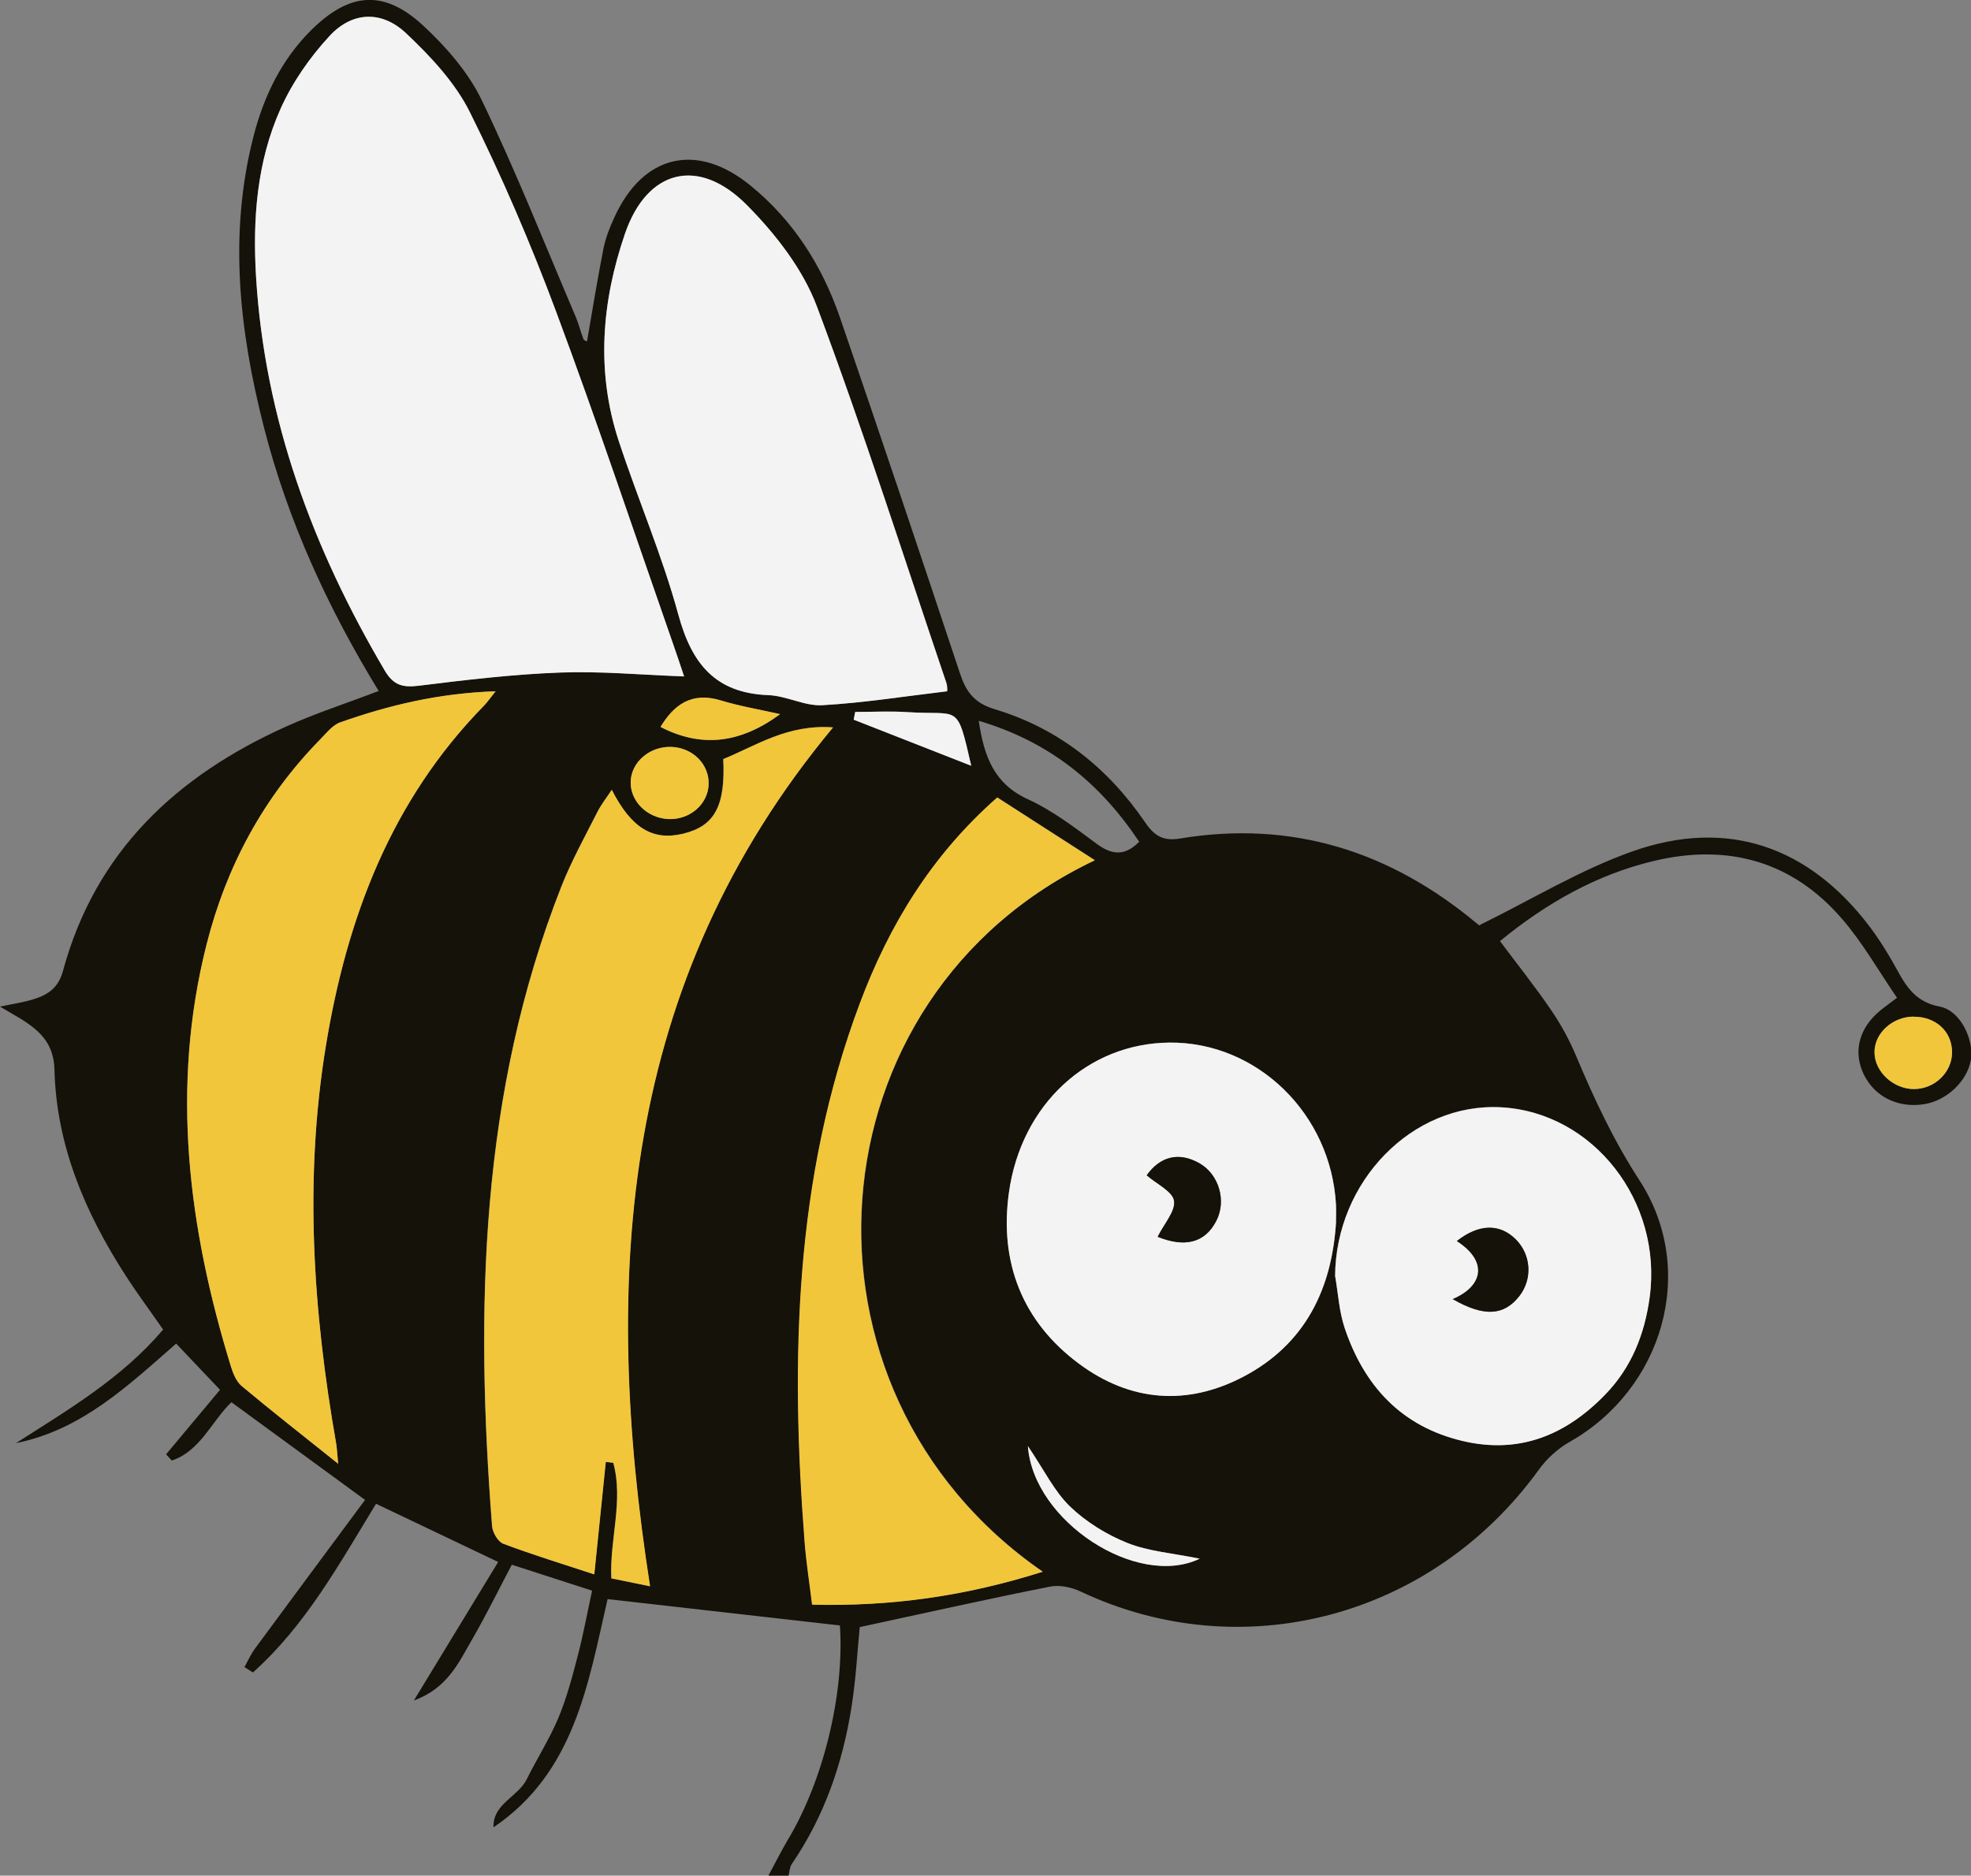 <?xml version="1.0" encoding="UTF-8"?><svg id="Ebene_2" xmlns="http://www.w3.org/2000/svg" viewBox="0 0 193.67 184.34"><rect x="0" y="0" width="193.67" height="184.34" fill="#808080" stroke="none"/><defs><style>.cls-1{fill:#f2c63b;}.cls-2{fill:#141209;}.cls-3{fill:#f3f3f3;}</style></defs><g id="Layer_1"><g><path class="cls-2" d="M75.5,184.34c.65-1.19,1.25-2.41,1.94-3.57,3.48-5.82,5.54-14.3,5.09-21.02-7.56-.86-15.11-1.71-22.83-2.59-1.9,8.29-3.24,17.04-11.21,22.43-.07-2.33,2.41-2.98,3.27-4.73,1-2.02,2.23-3.94,3.1-6.01,.83-1.98,1.38-4.08,1.92-6.16,.54-2.06,.92-4.17,1.4-6.36-2.74-.89-5.19-1.68-7.89-2.55-1.27,2.41-2.49,4.9-3.87,7.29-1.32,2.28-2.44,4.86-5.75,6.05,2.92-4.8,5.5-9.04,8.28-13.61-4.26-2.03-8.09-3.86-12-5.72-3.62,5.93-6.93,11.97-12.1,16.58-.28-.18-.55-.35-.83-.53,.34-.61,.62-1.25,1.03-1.81,3.57-4.85,7.16-9.68,10.82-14.62-4.64-3.4-8.79-6.43-13.13-9.6-1.91,1.81-3.05,4.81-5.86,5.73-.19-.2-.37-.41-.56-.61,1.74-2.09,3.49-4.18,5.3-6.34-1.52-1.6-2.85-3-4.31-4.54-4.72,4.12-9.27,8.48-15.74,9.78,5.13-3.28,10.38-6.36,14.46-11.16-1.25-1.8-2.53-3.52-3.69-5.32-3.98-6.17-6.8-12.78-6.99-20.23-.09-3.54-2.7-4.6-5.35-6.19,1.18-.25,2.15-.39,3.08-.66,1.48-.43,2.62-1.05,3.11-2.85,3.17-11.73,11.16-19.17,21.91-24.01,2.93-1.32,6-2.31,9.11-3.5-4.99-8.16-8.94-16.74-11.3-26.01-2.4-9.43-3.46-18.91-1-28.5,1.01-3.92,2.72-7.5,5.64-10.41,3.77-3.75,7.16-4.07,11.05-.46,2.26,2.1,4.43,4.59,5.75,7.34,3.35,6.97,6.2,14.18,9.24,21.31,.29,.69,.46,1.44,.74,2.14,.06,.15,.33,.22,.35,.23,.52-3.01,1.02-6.08,1.62-9.13,.21-1.04,.61-2.07,1.06-3.04,2.81-6.19,8.1-7.46,13.39-3.14,4.21,3.43,7.04,7.89,8.79,12.98,3.99,11.62,7.9,23.26,11.77,34.91,.61,1.85,1.38,2.96,3.49,3.59,6.2,1.87,11.07,5.75,14.72,11.1,.89,1.31,1.76,1.87,3.42,1.59,11.04-1.83,20.7,1.26,29.2,8.37,.25,.21,.54,.36,.22,.15,5.23-2.57,9.96-5.47,15.08-7.27,9.28-3.27,17.27-.48,23.22,7.34,.85,1.11,1.6,2.31,2.3,3.52,1.11,1.94,1.89,3.89,4.64,4.41,2.06,.39,3.36,3.28,3.07,5.17-.33,2.12-2.35,4.06-4.61,4.42-2.58,.4-4.86-.73-5.93-2.94-.98-2.04-.56-4.2,1.21-5.9,.53-.51,1.15-.92,2.06-1.62-1.82-2.65-3.36-5.39-5.38-7.73-4.9-5.7-11.24-7.44-18.46-5.73-5.66,1.34-10.61,4.15-15.17,7.89,1.71,2.3,3.45,4.47,5.01,6.76,.97,1.42,1.81,2.95,2.47,4.53,1.78,4.23,3.68,8.3,6.23,12.23,5.75,8.87,2.28,20.53-6.87,25.7-1.16,.66-2.25,1.65-3.03,2.74-10.63,14.67-29.3,19.38-44.98,11.98-.9-.43-2.09-.69-3.03-.5-6.11,1.21-12.2,2.58-18.71,3.98-.23,2.26-.37,5.14-.83,7.98-.88,5.49-2.67,10.65-5.84,15.29-.22,.32-.23,.78-.33,1.18h-1.95Zm-8.28-117.87c-.37-1.1-.73-2.19-1.11-3.27-3.81-10.89-7.46-21.83-11.49-32.64-2.48-6.65-5.3-13.21-8.46-19.56-1.45-2.91-3.85-5.47-6.25-7.73-2.39-2.27-5.3-2.15-7.52,.25-1.94,2.09-3.66,4.56-4.82,7.16-2.34,5.22-2.75,10.86-2.41,16.52,.85,13.99,5.58,26.72,12.65,38.7,.88,1.48,1.81,1.68,3.39,1.48,4.6-.57,9.22-1.12,13.85-1.29,3.96-.15,7.95,.23,12.17,.38Zm-7.11,11.14c-.51,.78-1.05,1.45-1.43,2.21-1.21,2.41-2.53,4.78-3.52,7.28-8.01,20.33-8.48,41.51-6.82,62.89,.05,.62,.58,1.54,1.1,1.73,2.88,1.08,5.82,1.98,8.94,3.01,.41-4,.77-7.52,1.13-11.05,.25,.03,.5,.05,.74,.08,1.02,3.74-.37,7.53-.19,11.36,1.27,.26,2.38,.49,3.8,.78-4.75-30.47-2.91-59.29,17.98-84.41-4.49-.33-7.54,1.8-10.78,3.11,.22,4.65-.87,6.59-3.96,7.34-2.98,.72-5.09-.56-7.01-4.33Zm32.96-9.67s.04-.47-.08-.83c-4.18-12.35-8.13-24.78-12.71-36.97-1.39-3.69-4.08-7.15-6.9-10-4.75-4.78-9.8-3.5-11.97,2.82-2.28,6.66-2.85,13.53-.62,20.35,1.88,5.73,4.29,11.31,5.87,17.11,1.31,4.8,3.62,7.69,8.83,7.89,1.79,.07,3.57,1.09,5.32,.99,4.04-.23,8.05-.87,12.26-1.37Zm-44.37,0c-5.65,.19-10.51,1.38-15.26,3.05-.76,.27-1.36,1.05-1.96,1.66-5.58,5.69-9.23,12.46-11.18,20.16-3.56,14.07-1.8,27.86,2.39,41.49,.21,.7,.54,1.49,1.07,1.93,2.96,2.47,6,4.85,9.47,7.63-.11-1.17-.13-1.59-.2-2-2.27-12.95-3.15-25.95-1.02-39.01,2.06-12.61,6.41-24.18,15.56-33.51,.28-.28,.5-.61,1.12-1.39Zm82.58,52.08c0-.54,.03-1.08,0-1.62-.48-8.94-7.75-16.02-16.37-15.94-7.97,.07-14.56,6.03-15.77,14.77-.94,6.8,1.3,12.64,6.89,16.79,5.03,3.73,10.62,4.18,16.16,1.27,6.05-3.18,8.71-8.6,9.1-15.27Zm-.09,5.42c.3,1.69,.39,3.45,.93,5.07,1.91,5.68,5.55,9.67,11.58,11.1,5.61,1.33,10.21-.6,14.05-4.59,2.55-2.64,3.85-5.9,4.34-9.55,1.27-9.4-5.54-18.16-14.59-18.65-8.72-.48-16.27,7.29-16.32,16.62Zm-28.72,29.02c-25.93-17.93-23.04-56.57,5.13-69.92-3.32-2.14-6.45-4.15-9.59-6.17-6.47,5.7-10.62,12.56-13.5,20.23-6.44,17.18-6.83,35-5.42,52.99,.16,2.01,.47,4.01,.73,6.11,7.79,.19,15.08-.84,22.67-3.24Zm-6.3-83.63c.53,3.59,1.54,6.21,4.83,7.72,2.42,1.11,4.6,2.78,6.76,4.38,1.54,1.14,2.78,1.2,4.18-.2-3.85-5.77-8.81-9.83-15.77-11.89Zm-30.21,2.57c-2.1-.07-3.91,1.48-3.99,3.39-.07,1.93,1.61,3.6,3.71,3.7,2.09,.09,3.87-1.44,3.95-3.4,.08-1.98-1.56-3.62-3.67-3.69Zm122.06,26.52c-2.09,.01-3.87,1.66-3.83,3.55,.04,1.89,1.87,3.57,3.88,3.57,2.05,0,3.75-1.66,3.74-3.62-.01-2.05-1.59-3.51-3.8-3.49Zm-70.13,53.27c-2.71-.56-5.04-.72-7.12-1.55-2.04-.82-4.05-2.06-5.63-3.58-1.55-1.5-2.54-3.58-4.14-5.94,.54,7.39,10.72,14.02,16.88,11.07Zm-41.24-83c-2.06-.47-3.97-.78-5.8-1.34-2.9-.89-4.63,.43-5.94,2.6,4.05,2.09,7.86,1.6,11.74-1.25Zm7.39-.22c-.05,.25-.1,.51-.15,.76,3.8,1.49,7.61,2.98,11.55,4.53-1.44-6.27-1.1-4.93-6.24-5.27-1.71-.11-3.44-.02-5.16-.02Z"/><path class="cls-3" d="M67.22,66.48c-4.22-.15-8.21-.53-12.17-.38-4.63,.17-9.25,.72-13.85,1.29-1.59,.2-2.52,0-3.39-1.48-7.07-11.98-11.8-24.71-12.65-38.7-.34-5.65,.07-11.3,2.41-16.52,1.16-2.6,2.89-5.07,4.82-7.16,2.22-2.4,5.12-2.52,7.52-.25,2.4,2.27,4.8,4.83,6.25,7.73,3.16,6.35,5.98,12.91,8.46,19.56,4.03,10.8,7.68,21.75,11.49,32.64,.38,1.08,.74,2.17,1.11,3.27Z"/><path class="cls-1" d="M60.11,77.61c1.92,3.77,4.02,5.05,7.01,4.33,3.09-.74,4.18-2.68,3.96-7.34,3.23-1.31,6.28-3.43,10.78-3.11-20.89,25.12-22.73,53.94-17.98,84.41-1.42-.29-2.54-.52-3.8-.78-.18-3.83,1.22-7.62,.19-11.36-.25-.03-.5-.05-.74-.08-.36,3.52-.72,7.04-1.13,11.05-3.12-1.03-6.06-1.92-8.94-3.01-.52-.2-1.05-1.11-1.1-1.73-1.66-21.39-1.19-42.56,6.82-62.89,.99-2.5,2.3-4.88,3.52-7.28,.38-.76,.92-1.43,1.43-2.21Z"/><path class="cls-3" d="M93.07,67.94c-4.21,.5-8.22,1.14-12.26,1.37-1.75,.1-3.54-.93-5.32-.99-5.21-.2-7.52-3.09-8.83-7.89-1.58-5.81-3.99-11.38-5.87-17.11-2.24-6.83-1.67-13.69,.62-20.35,2.17-6.32,7.22-7.61,11.97-2.82,2.82,2.84,5.52,6.3,6.9,10,4.57,12.2,8.53,24.63,12.71,36.97,.12,.36,.08,.79,.08,.83Z"/><path class="cls-1" d="M48.69,67.95c-.62,.77-.85,1.11-1.12,1.39-9.15,9.33-13.5,20.9-15.56,33.51-2.13,13.06-1.25,26.06,1.02,39.01,.07,.41,.09,.84,.2,2-3.47-2.78-6.51-5.15-9.47-7.63-.53-.44-.86-1.24-1.07-1.93-4.19-13.63-5.95-27.42-2.39-41.49,1.95-7.69,5.6-14.47,11.18-20.16,.6-.61,1.2-1.39,1.96-1.66,4.75-1.67,9.61-2.86,15.26-3.05Z"/><path class="cls-3" d="M131.28,120.03c-.39,6.66-3.05,12.09-9.1,15.27-5.54,2.91-11.13,2.47-16.16-1.27-5.59-4.15-7.83-9.99-6.89-16.79,1.21-8.74,7.8-14.7,15.77-14.77,8.62-.08,15.89,7,16.37,15.94,.03,.54,0,1.08,0,1.62Zm-17.53,1.52c2.69,1.08,4.65,.61,5.77-1.56,1.02-1.96,.27-4.55-1.63-5.65-2.09-1.2-3.93-.65-5.21,1.17,1,.87,2.54,1.58,2.69,2.5,.16,1.02-.97,2.24-1.61,3.54Z"/><path class="cls-3" d="M131.19,125.45c.04-9.33,7.6-17.1,16.32-16.62,9.05,.5,15.86,9.25,14.59,18.65-.49,3.65-1.79,6.91-4.34,9.55-3.85,3.99-8.44,5.92-14.05,4.59-6.03-1.43-9.67-5.42-11.58-11.1-.54-1.61-.64-3.37-.93-5.07Zm11.55,2.23c3.1,1.78,5.05,1.62,6.55-.31,1.31-1.68,1.15-4.06-.36-5.57-1.59-1.58-3.63-1.52-5.79,.17,3.14,2.02,2.55,4.46-.41,5.71Z"/><path class="cls-1" d="M102.46,154.47c-7.58,2.4-14.87,3.43-22.67,3.24-.25-2.1-.57-4.1-.73-6.11-1.4-17.99-1.02-35.81,5.42-52.99,2.88-7.68,7.03-14.53,13.5-20.23,3.14,2.02,6.27,4.04,9.59,6.17-28.17,13.35-31.06,52-5.13,69.92Z"/><path class="cls-1" d="M65.96,73.41c2.11,.07,3.74,1.71,3.67,3.69-.07,1.96-1.86,3.49-3.95,3.4-2.1-.09-3.78-1.77-3.71-3.7,.07-1.92,1.88-3.46,3.99-3.39Z"/><path class="cls-1" d="M188.01,99.92c2.2-.01,3.79,1.44,3.8,3.49,0,1.96-1.7,3.61-3.74,3.62-2.02,0-3.85-1.68-3.88-3.57-.04-1.89,1.74-3.53,3.83-3.55Z"/><path class="cls-3" d="M117.88,153.19c-6.16,2.95-16.35-3.68-16.88-11.07,1.6,2.36,2.59,4.44,4.14,5.94,1.58,1.52,3.59,2.76,5.63,3.58,2.07,.83,4.41,1,7.12,1.55Z"/><path class="cls-1" d="M76.64,70.19c-3.89,2.86-7.69,3.34-11.74,1.25,1.31-2.16,3.04-3.49,5.94-2.6,1.83,.56,3.74,.88,5.8,1.34Z"/><path class="cls-3" d="M84.03,69.97c1.72,0,3.45-.1,5.16,.02,5.14,.34,4.8-1,6.24,5.27-3.94-1.54-7.75-3.04-11.55-4.53,.05-.25,.1-.51,.15-.76Z"/><path class="cls-2" d="M113.75,121.55c.65-1.3,1.77-2.52,1.61-3.54-.14-.92-1.68-1.63-2.69-2.5,1.29-1.82,3.13-2.37,5.21-1.17,1.9,1.1,2.65,3.69,1.63,5.65-1.12,2.17-3.09,2.64-5.77,1.56Z"/><path class="cls-2" d="M142.74,127.68c2.96-1.25,3.55-3.69,.41-5.71,2.15-1.69,4.2-1.75,5.79-.17,1.51,1.51,1.67,3.88,.36,5.57-1.5,1.93-3.46,2.09-6.55,.31Z"/></g></g></svg>